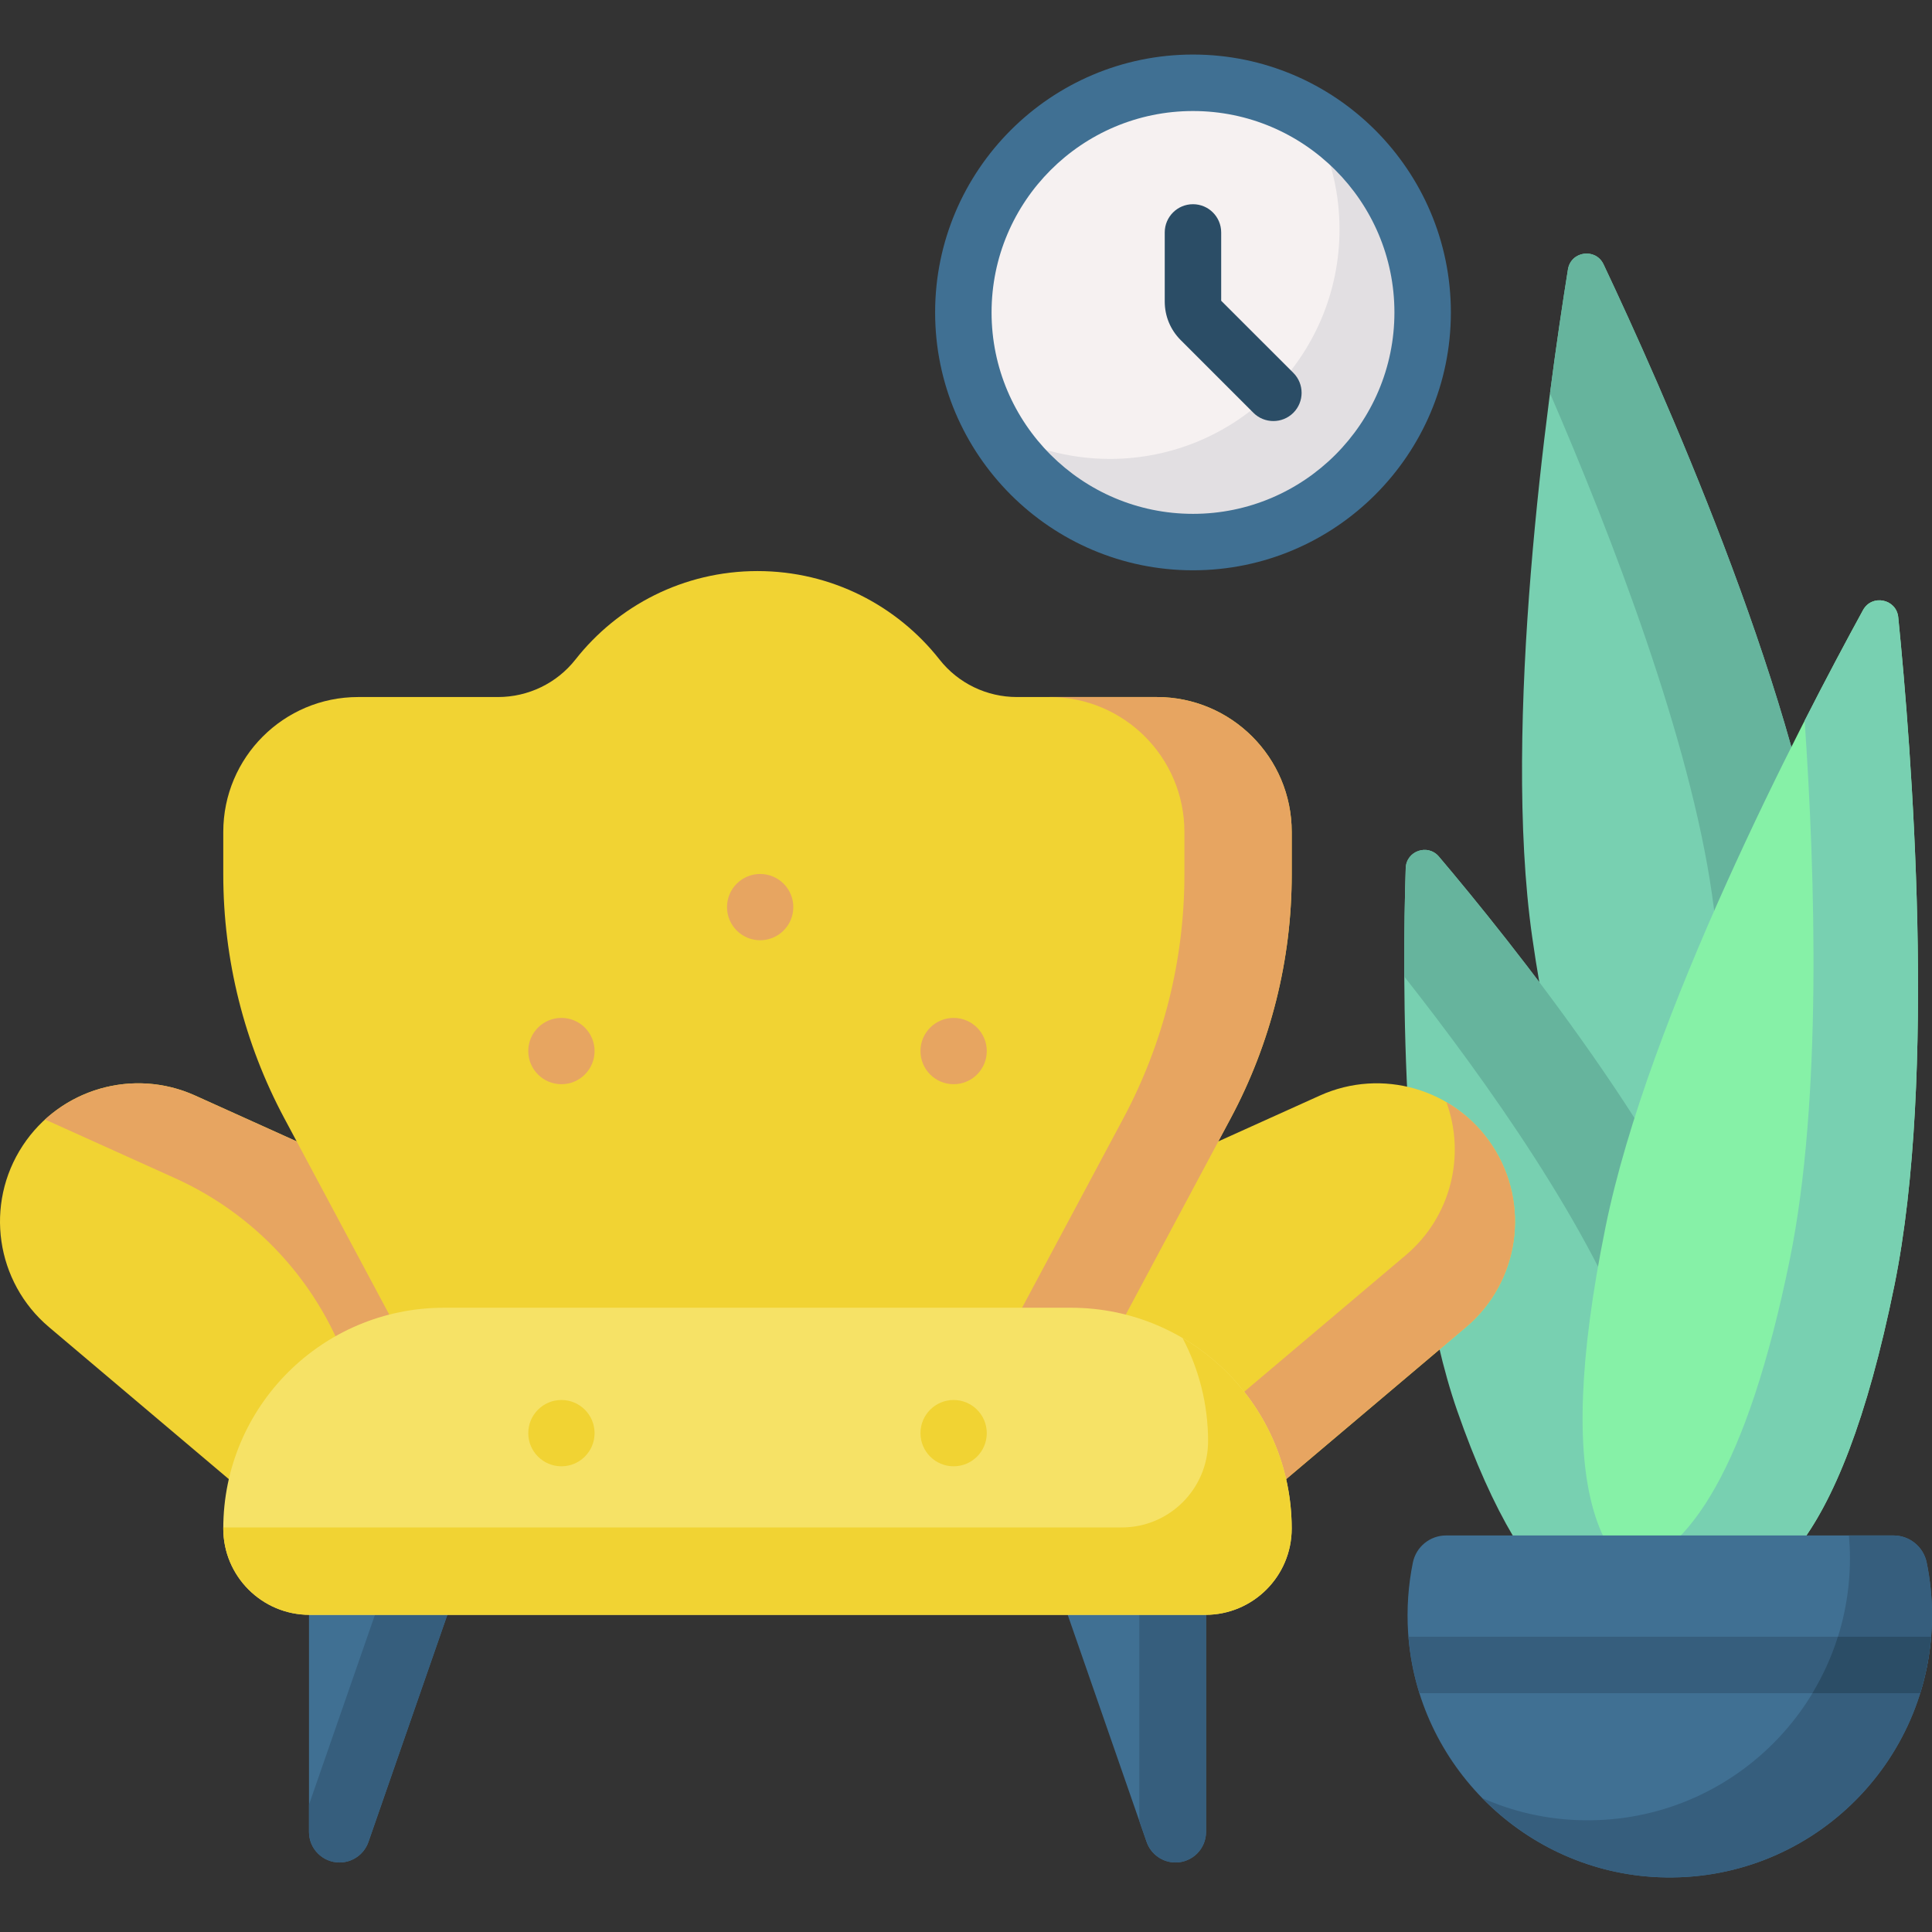 <svg width="60" height="60" viewBox="0 0 60 60" fill="none" xmlns="http://www.w3.org/2000/svg">
<rect x="0" y="0" width="60" height="60" fill="#333333" stroke="none"/>
<g clip-path="url(#clip0_435_915)">
<path d="M9.596 49.014V56.892C9.596 57.416 10.021 57.841 10.545 57.841C10.949 57.841 11.309 57.585 11.442 57.203L14.287 49.014H9.596Z" fill="#407093"/>
<path d="M12.039 49.014L9.596 56.046V56.892C9.596 57.416 10.021 57.841 10.545 57.841C10.949 57.841 11.309 57.585 11.442 57.203L14.287 49.014H12.039Z" fill="#365E7D"/>
<path d="M32.764 49.014L35.609 57.203C35.742 57.585 36.102 57.841 36.506 57.841C37.03 57.841 37.455 57.416 37.455 56.892V49.014H32.764Z" fill="#407093"/>
<path d="M35.383 49.014V56.549L35.61 57.203C35.743 57.585 36.103 57.841 36.507 57.841C37.031 57.841 37.456 57.416 37.456 56.892V49.014H35.383Z" fill="#365E7D"/>
<path d="M56.643 27.8C57.842 36.231 56.14 38.815 53.638 39.171C51.136 39.527 48.781 37.519 47.582 29.088C46.645 22.497 48.04 12.44 48.694 8.366C48.785 7.799 49.554 7.69 49.799 8.209C51.562 11.939 55.706 21.208 56.643 27.8Z" fill="#78D0B1"/>
<path d="M56.644 27.8C55.706 21.208 51.563 11.939 49.8 8.209C49.554 7.69 48.785 7.799 48.694 8.366C48.537 9.346 48.337 10.672 48.137 12.213C50.07 16.686 52.484 22.963 53.171 27.8C54.152 34.698 53.191 37.682 51.439 38.734C52.14 39.17 52.883 39.279 53.638 39.171C56.141 38.815 57.843 36.23 56.644 27.8Z" fill="#66B49D"/>
<path d="M53.898 40.8C56.154 47.279 54.834 49.718 52.447 50.549C50.06 51.38 47.511 50.289 45.254 43.809C43.484 38.725 43.547 30.337 43.656 26.96C43.673 26.425 44.34 26.193 44.686 26.602C46.869 29.181 52.128 35.715 53.898 40.8Z" fill="#78D0B1"/>
<path d="M53.898 40.799C52.127 35.715 46.869 29.18 44.686 26.601C44.34 26.193 43.673 26.425 43.656 26.96C43.628 27.81 43.604 28.976 43.611 30.328C46.106 33.494 49.481 38.21 50.831 42.085C52.489 46.849 52.214 49.426 51.004 50.789C51.489 50.803 51.971 50.715 52.447 50.549C54.834 49.718 56.154 47.279 53.898 40.799Z" fill="#66B49D"/>
<path d="M58.832 39.921C57.135 48.266 54.665 50.13 52.188 49.627C49.712 49.123 48.166 46.442 49.863 38.097C51.19 31.572 55.877 22.566 57.858 18.947C58.134 18.444 58.895 18.598 58.952 19.17C59.363 23.274 60.159 33.396 58.832 39.921Z" fill="#86F1A7"/>
<path d="M58.952 19.169C58.895 18.598 58.134 18.443 57.858 18.947C57.382 19.816 56.749 20.998 56.045 22.38C56.381 27.266 56.583 34.2 55.586 39.103C54.251 45.664 52.439 48.218 50.522 48.766C50.992 49.231 51.56 49.499 52.188 49.627C54.665 50.13 57.135 48.266 58.832 39.921C60.159 33.396 59.363 23.274 58.952 19.169Z" fill="#78D0B1"/>
<path d="M8.474 47.092L1.522 41.215C-0.137 39.813 -0.487 37.393 0.706 35.578C1.866 33.814 4.135 33.155 6.059 34.023L14.184 37.69L16.902 47.101L8.474 47.092Z" fill="#F1D333"/>
<path d="M1.561 34.84L5.437 36.59C8.133 37.806 10.159 40.144 10.979 42.986L12.166 47.096L16.901 47.101L14.184 37.69L6.059 34.023C4.465 33.304 2.635 33.633 1.395 34.77C1.45 34.792 1.506 34.815 1.561 34.84Z" fill="#E7A561"/>
<path d="M38.576 47.092L45.528 41.215C47.187 39.813 47.537 37.393 46.344 35.578C45.184 33.814 42.915 33.155 40.991 34.023L32.866 37.69L30.148 47.101L38.576 47.092Z" fill="#F1D333"/>
<path d="M46.344 35.578C45.969 35.007 45.477 34.553 44.919 34.228C45.526 35.886 45.059 37.796 43.658 38.98L36.705 44.857L30.794 44.864L30.148 47.1L38.575 47.092L45.528 41.215C47.187 39.812 47.537 37.393 46.344 35.578Z" fill="#E7A561"/>
<path d="M35.925 21.647H31.581C30.645 21.647 29.759 21.221 29.18 20.485C27.863 18.81 25.82 17.735 23.524 17.735C21.229 17.735 19.185 18.81 17.869 20.485C17.29 21.22 16.403 21.647 15.467 21.647H11.123C8.809 21.647 6.934 23.523 6.934 25.836V27.163C6.934 29.803 7.585 32.402 8.83 34.73L13.189 42.885H33.859L38.219 34.73C39.464 32.402 40.115 29.803 40.115 27.163V25.836C40.115 23.523 38.239 21.647 35.925 21.647Z" fill="#F1D333"/>
<path d="M35.927 21.647H32.593C34.907 21.647 36.783 23.522 36.783 25.836V27.163C36.783 29.803 36.132 32.402 34.887 34.73L30.527 42.885H33.861L38.22 34.73C39.465 32.402 40.116 29.803 40.116 27.163V25.836C40.116 23.522 38.24 21.647 35.927 21.647Z" fill="#E7A561"/>
<path d="M37.434 50.15H9.614C8.134 50.15 6.934 48.95 6.934 47.47C6.934 43.683 10.003 40.613 13.79 40.613H33.258C37.045 40.613 40.115 43.683 40.115 47.47C40.115 48.95 38.915 50.15 37.434 50.15Z" fill="#F6E266"/>
<path d="M36.725 41.554C37.23 42.51 37.518 43.599 37.518 44.756C37.518 46.236 36.318 47.436 34.837 47.436H7.017C6.99 47.436 6.962 47.435 6.935 47.434C6.935 47.446 6.934 47.458 6.934 47.469C6.934 48.95 8.134 50.15 9.614 50.15H37.434C38.915 50.15 40.115 48.95 40.115 47.469C40.115 44.948 38.753 42.745 36.725 41.554Z" fill="#F1D333"/>
<path d="M23.607 29.2C24.176 29.2 24.637 28.739 24.637 28.171C24.637 27.602 24.176 27.142 23.607 27.142C23.039 27.142 22.578 27.602 22.578 28.171C22.578 28.739 23.039 29.2 23.607 29.2Z" fill="#E7A561"/>
<path d="M17.436 33.671C18.004 33.671 18.465 33.21 18.465 32.641C18.465 32.073 18.004 31.612 17.436 31.612C16.867 31.612 16.406 32.073 16.406 32.641C16.406 33.21 16.867 33.671 17.436 33.671Z" fill="#E7A561"/>
<path d="M29.615 33.671C30.184 33.671 30.645 33.21 30.645 32.641C30.645 32.073 30.184 31.612 29.615 31.612C29.047 31.612 28.586 32.073 28.586 32.641C28.586 33.21 29.047 33.671 29.615 33.671Z" fill="#E7A561"/>
<path d="M17.436 45.537C18.004 45.537 18.465 45.076 18.465 44.508C18.465 43.939 18.004 43.478 17.436 43.478C16.867 43.478 16.406 43.939 16.406 44.508C16.406 45.076 16.867 45.537 17.436 45.537Z" fill="#F1D333"/>
<path d="M29.615 45.537C30.184 45.537 30.645 45.076 30.645 44.508C30.645 43.939 30.184 43.478 29.615 43.478C29.047 43.478 28.586 43.939 28.586 44.508C28.586 45.076 29.047 45.537 29.615 45.537Z" fill="#F1D333"/>
<path d="M37.05 16.834C40.989 16.834 44.182 13.642 44.182 9.703C44.182 5.764 40.989 2.571 37.05 2.571C33.111 2.571 29.918 5.764 29.918 9.703C29.918 13.642 33.111 16.834 37.05 16.834Z" fill="#F6F1F1"/>
<path d="M40.633 3.537C41.247 4.591 41.6 5.814 41.6 7.121C41.6 11.059 38.407 14.252 34.468 14.252C33.161 14.252 31.938 13.899 30.885 13.286C32.12 15.408 34.418 16.834 37.05 16.834C40.989 16.834 44.182 13.642 44.182 9.703C44.182 7.071 42.755 4.773 40.633 3.537Z" fill="#E2DFE2"/>
<path d="M37.05 17.711C32.634 17.711 29.041 14.119 29.041 9.703C29.041 5.287 32.634 1.694 37.05 1.694C41.466 1.694 45.058 5.287 45.058 9.703C45.058 14.119 41.466 17.711 37.05 17.711ZM37.05 3.448C33.6 3.448 30.794 6.254 30.794 9.703C30.794 13.152 33.6 15.958 37.05 15.958C40.499 15.958 43.305 13.152 43.305 9.703C43.305 6.254 40.499 3.448 37.05 3.448Z" fill="#407093"/>
<path d="M39.546 13.076C39.321 13.076 39.097 12.991 38.926 12.82L36.668 10.562C36.348 10.242 36.172 9.817 36.172 9.364V7.219C36.172 6.734 36.565 6.342 37.049 6.342C37.533 6.342 37.925 6.734 37.925 7.219V9.34L40.166 11.58C40.508 11.922 40.508 12.477 40.166 12.82C39.994 12.991 39.77 13.076 39.546 13.076Z" fill="#2B4D66"/>
<path d="M43.878 48.526C43.736 49.223 43.682 49.952 43.73 50.702C43.999 54.827 47.383 58.129 51.513 58.299C56.167 58.49 60 54.774 60 50.163C60 49.602 59.943 49.054 59.834 48.526C59.734 48.036 59.302 47.685 58.803 47.685H44.91C44.41 47.685 43.978 48.036 43.878 48.526Z" fill="#407093"/>
<path d="M59.836 48.526C59.735 48.036 59.303 47.685 58.804 47.685H57.42C57.44 47.917 57.452 48.151 57.452 48.388C57.452 52.999 53.619 56.715 48.965 56.524C47.929 56.482 46.94 56.242 46.035 55.841C47.444 57.285 49.379 58.211 51.514 58.299C56.168 58.49 60.001 54.774 60.001 50.162C60.001 49.602 59.944 49.054 59.836 48.526Z" fill="#365E7D"/>
<path d="M44.082 52.584H59.633C59.807 52.023 59.921 51.436 59.97 50.831H43.742C43.791 51.436 43.906 52.023 44.082 52.584Z" fill="#365E7D"/>
<path d="M56.285 52.584H59.632C59.806 52.023 59.92 51.436 59.97 50.831H57.077C56.883 51.451 56.614 52.038 56.285 52.584Z" fill="#2B4D66"/>
</g>
<defs>
<clipPath id="clip0_435_915">
<rect width="60" height="60" fill="white"/>
</clipPath>
</defs>
</svg>
